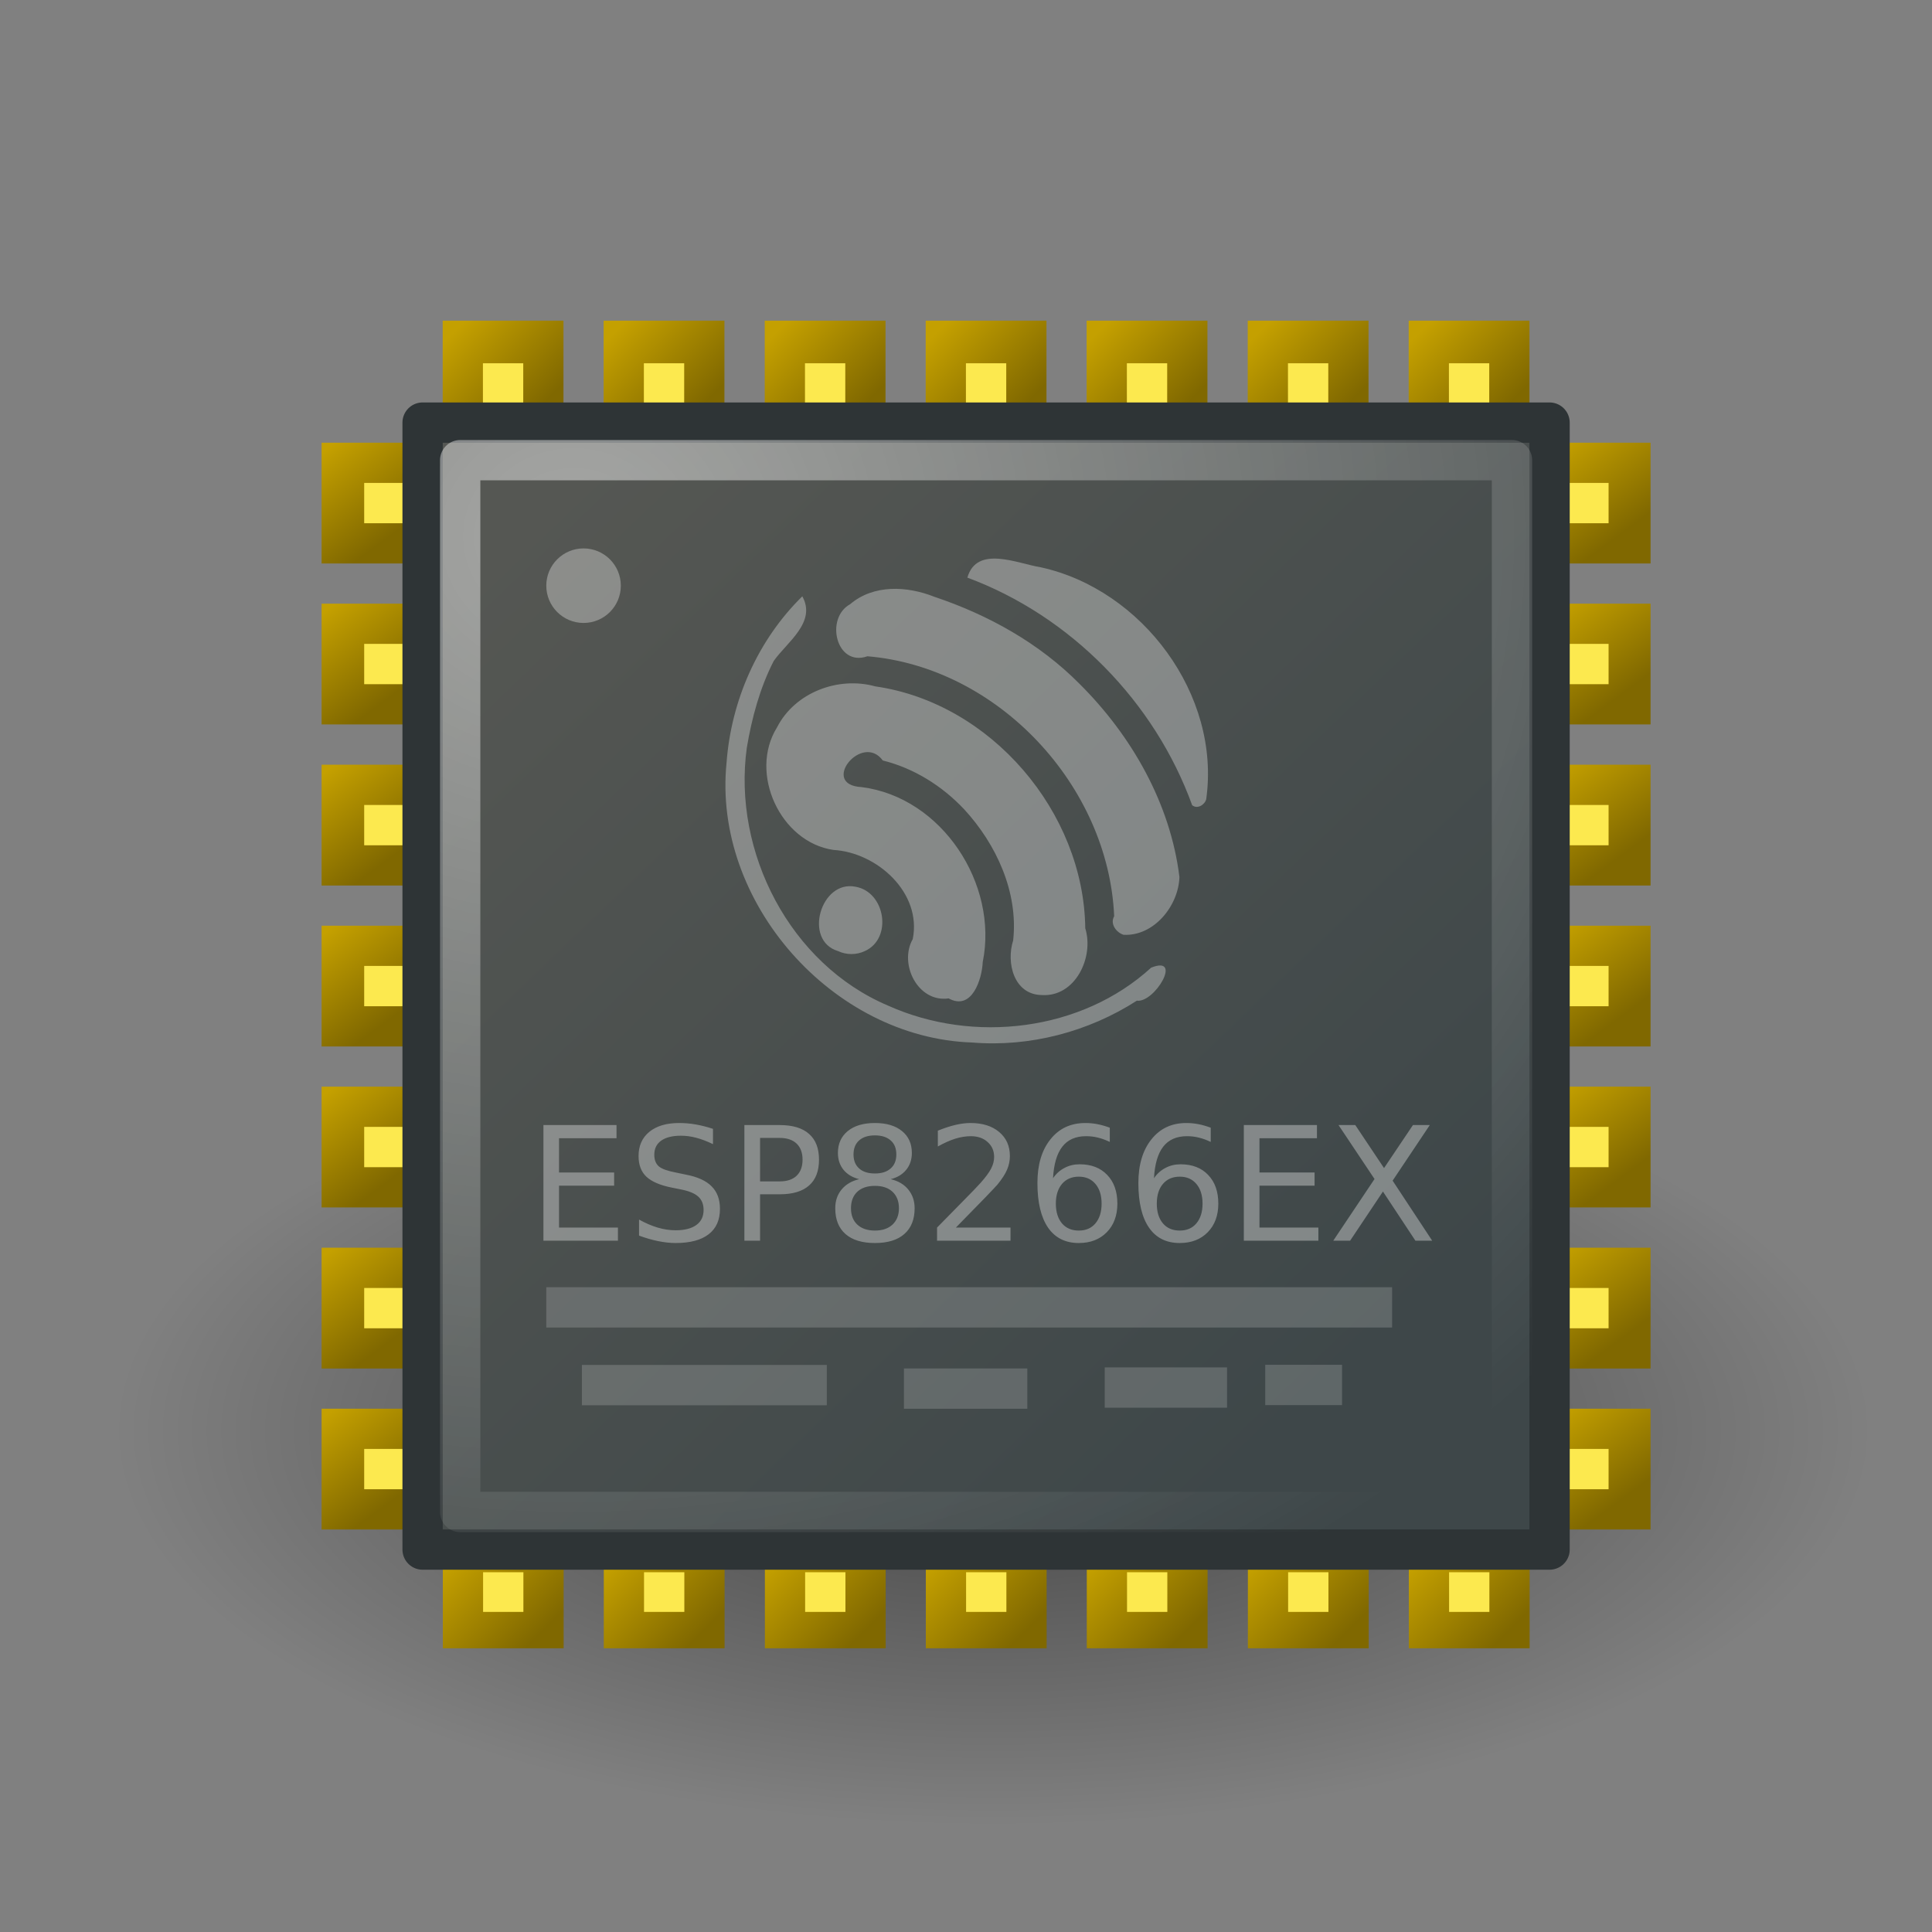 <?xml version="1.0" encoding="UTF-8" standalone="no"?>
<svg
   xmlns:dc="http://purl.org/dc/elements/1.1/"
   xmlns:cc="http://creativecommons.org/ns#"
   xmlns:rdf="http://www.w3.org/1999/02/22-rdf-syntax-ns#"
   xmlns:svg="http://www.w3.org/2000/svg"
   xmlns="http://www.w3.org/2000/svg"
   xmlns:xlink="http://www.w3.org/1999/xlink"
   width="48"
   height="48"
   viewBox="0 0 12.7 12.7"
   version="1.1"
   id="svg8">
  <rect x="0" y="0" width="12.7" height="12.7" fill="#808080" stroke="none"/>
  <defs
     id="defs2">
    <linearGradient
       id="linearGradient1001">
      <stop
         style="stop-color:#555753;stop-opacity:1;"
         offset="0"
         id="stop997" />
      <stop
         style="stop-color:#3e4749;stop-opacity:1"
         offset="1"
         id="stop999" />
    </linearGradient>
    <linearGradient
       id="linearGradient955">
      <stop
         style="stop-color:#c4a000;stop-opacity:1"
         offset="0"
         id="stop951" />
      <stop
         style="stop-color:#806800;stop-opacity:1"
         offset="1"
         id="stop953" />
    </linearGradient>
    <linearGradient
       id="linearGradient939">
      <stop
         style="stop-color:#ffffff;stop-opacity:1;"
         offset="0"
         id="stop935" />
      <stop
         style="stop-color:#ffffff;stop-opacity:0;"
         offset="1"
         id="stop937" />
    </linearGradient>
    <linearGradient
       id="linearGradient959">
      <stop
         style="stop-color:#000000;stop-opacity:0.472"
         offset="0"
         id="stop955" />
      <stop
         style="stop-color:#000000;stop-opacity:0;"
         offset="1"
         id="stop957" />
    </linearGradient>
    <radialGradient
       xlink:href="#linearGradient959"
       id="radialGradient961"
       cx="6.646"
       cy="7.253"
       fx="6.646"
       fy="7.253"
       r="5.77"
       gradientTransform="matrix(1,0,0,0.449,-0.118,6.149)"
       gradientUnits="userSpaceOnUse" />
    <radialGradient
       xlink:href="#linearGradient939"
       id="radialGradient941"
       cx="3.836"
       cy="3.572"
       fx="3.836"
       fy="3.572"
       r="3.837"
       gradientUnits="userSpaceOnUse"
       gradientTransform="matrix(-1.3159437e-7,2.06,-2.317,-1.5547999e-7,12.042,-4.383)" />
    <linearGradient
       xlink:href="#linearGradient955"
       id="linearGradient957"
       x1="2.161"
       y1="2.939"
       x2="2.583"
       y2="3.51"
       gradientUnits="userSpaceOnUse" />
    <linearGradient
       xlink:href="#linearGradient955"
       id="linearGradient970"
       gradientUnits="userSpaceOnUse"
       x1="2.161"
       y1="2.939"
       x2="2.583"
       y2="3.51" />
    <linearGradient
       xlink:href="#linearGradient955"
       id="linearGradient972"
       gradientUnits="userSpaceOnUse"
       x1="2.161"
       y1="2.939"
       x2="2.583"
       y2="3.51" />
    <linearGradient
       xlink:href="#linearGradient955"
       id="linearGradient980"
       gradientUnits="userSpaceOnUse"
       x1="2.161"
       y1="2.939"
       x2="2.583"
       y2="3.51" />
    <linearGradient
       xlink:href="#linearGradient955"
       id="linearGradient982"
       gradientUnits="userSpaceOnUse"
       x1="2.161"
       y1="2.939"
       x2="2.583"
       y2="3.51" />
    <linearGradient
       xlink:href="#linearGradient955"
       id="linearGradient1002"
       gradientUnits="userSpaceOnUse"
       x1="2.161"
       y1="2.939"
       x2="2.583"
       y2="3.51" />
    <linearGradient
       xlink:href="#linearGradient955"
       id="linearGradient1004"
       gradientUnits="userSpaceOnUse"
       x1="2.161"
       y1="2.939"
       x2="2.583"
       y2="3.51" />
    <linearGradient
       xlink:href="#linearGradient955"
       id="linearGradient1006"
       gradientUnits="userSpaceOnUse"
       x1="2.161"
       y1="2.939"
       x2="2.583"
       y2="3.51" />
    <linearGradient
       xlink:href="#linearGradient955"
       id="linearGradient1008"
       gradientUnits="userSpaceOnUse"
       x1="2.161"
       y1="2.939"
       x2="2.583"
       y2="3.51" />
    <linearGradient
       xlink:href="#linearGradient955"
       id="linearGradient1010"
       gradientUnits="userSpaceOnUse"
       x1="2.161"
       y1="2.939"
       x2="2.583"
       y2="3.51" />
    <linearGradient
       xlink:href="#linearGradient955"
       id="linearGradient1012"
       gradientUnits="userSpaceOnUse"
       x1="2.161"
       y1="2.939"
       x2="2.583"
       y2="3.51" />
    <linearGradient
       xlink:href="#linearGradient955"
       id="linearGradient1040"
       gradientUnits="userSpaceOnUse"
       x1="2.161"
       y1="2.939"
       x2="2.583"
       y2="3.51" />
    <linearGradient
       xlink:href="#linearGradient955"
       id="linearGradient1042"
       gradientUnits="userSpaceOnUse"
       x1="2.161"
       y1="2.939"
       x2="2.583"
       y2="3.51" />
    <linearGradient
       xlink:href="#linearGradient955"
       id="linearGradient1111"
       gradientUnits="userSpaceOnUse"
       x1="2.13"
       y1="3.572"
       x2="2.659"
       y2="3.043" />
    <linearGradient
       xlink:href="#linearGradient955"
       id="linearGradient1113"
       gradientUnits="userSpaceOnUse"
       x1="2.161"
       y1="2.939"
       x2="2.583"
       y2="3.51" />
    <linearGradient
       xlink:href="#linearGradient955"
       id="linearGradient1115"
       gradientUnits="userSpaceOnUse"
       x1="2.13"
       y1="3.572"
       x2="2.659"
       y2="3.043" />
    <linearGradient
       xlink:href="#linearGradient955"
       id="linearGradient1117"
       gradientUnits="userSpaceOnUse"
       x1="2.161"
       y1="2.939"
       x2="2.583"
       y2="3.51" />
    <linearGradient
       xlink:href="#linearGradient955"
       id="linearGradient1119"
       gradientUnits="userSpaceOnUse"
       x1="2.13"
       y1="3.572"
       x2="2.659"
       y2="3.043" />
    <linearGradient
       xlink:href="#linearGradient955"
       id="linearGradient1121"
       gradientUnits="userSpaceOnUse"
       x1="2.161"
       y1="2.939"
       x2="2.583"
       y2="3.51" />
    <linearGradient
       xlink:href="#linearGradient955"
       id="linearGradient1123"
       gradientUnits="userSpaceOnUse"
       x1="2.13"
       y1="3.572"
       x2="2.659"
       y2="3.043" />
    <linearGradient
       xlink:href="#linearGradient955"
       id="linearGradient1125"
       gradientUnits="userSpaceOnUse"
       x1="2.161"
       y1="2.939"
       x2="2.583"
       y2="3.51" />
    <linearGradient
       xlink:href="#linearGradient955"
       id="linearGradient1127"
       gradientUnits="userSpaceOnUse"
       x1="2.13"
       y1="3.572"
       x2="2.659"
       y2="3.043" />
    <linearGradient
       xlink:href="#linearGradient955"
       id="linearGradient1129"
       gradientUnits="userSpaceOnUse"
       x1="2.161"
       y1="2.939"
       x2="2.583"
       y2="3.51" />
    <linearGradient
       xlink:href="#linearGradient955"
       id="linearGradient1131"
       gradientUnits="userSpaceOnUse"
       x1="2.13"
       y1="3.572"
       x2="2.659"
       y2="3.043" />
    <linearGradient
       xlink:href="#linearGradient955"
       id="linearGradient1133"
       gradientUnits="userSpaceOnUse"
       x1="2.161"
       y1="2.939"
       x2="2.583"
       y2="3.51" />
    <linearGradient
       xlink:href="#linearGradient955"
       id="linearGradient1135"
       gradientUnits="userSpaceOnUse"
       x1="2.13"
       y1="3.572"
       x2="2.659"
       y2="3.043" />
    <linearGradient
       xlink:href="#linearGradient955"
       id="linearGradient1137"
       gradientUnits="userSpaceOnUse"
       x1="2.161"
       y1="2.939"
       x2="2.583"
       y2="3.51" />
    <linearGradient
       xlink:href="#linearGradient955"
       id="linearGradient1183"
       gradientUnits="userSpaceOnUse"
       x1="2.161"
       y1="2.939"
       x2="2.583"
       y2="3.51" />
    <linearGradient
       xlink:href="#linearGradient955"
       id="linearGradient1185"
       gradientUnits="userSpaceOnUse"
       x1="2.161"
       y1="2.939"
       x2="2.583"
       y2="3.51" />
    <linearGradient
       xlink:href="#linearGradient955"
       id="linearGradient1187"
       gradientUnits="userSpaceOnUse"
       x1="2.161"
       y1="2.939"
       x2="2.583"
       y2="3.51" />
    <linearGradient
       xlink:href="#linearGradient955"
       id="linearGradient1189"
       gradientUnits="userSpaceOnUse"
       x1="2.161"
       y1="2.939"
       x2="2.583"
       y2="3.51" />
    <linearGradient
       xlink:href="#linearGradient955"
       id="linearGradient1191"
       gradientUnits="userSpaceOnUse"
       x1="2.161"
       y1="2.939"
       x2="2.583"
       y2="3.51" />
    <linearGradient
       xlink:href="#linearGradient955"
       id="linearGradient1193"
       gradientUnits="userSpaceOnUse"
       x1="2.161"
       y1="2.939"
       x2="2.583"
       y2="3.51" />
    <linearGradient
       xlink:href="#linearGradient955"
       id="linearGradient1195"
       gradientUnits="userSpaceOnUse"
       x1="2.161"
       y1="2.939"
       x2="2.583"
       y2="3.51" />
    <linearGradient
       xlink:href="#linearGradient955"
       id="linearGradient1197"
       gradientUnits="userSpaceOnUse"
       x1="2.161"
       y1="2.939"
       x2="2.583"
       y2="3.51" />
    <linearGradient
       xlink:href="#linearGradient955"
       id="linearGradient1199"
       gradientUnits="userSpaceOnUse"
       x1="2.161"
       y1="2.939"
       x2="2.583"
       y2="3.51" />
    <linearGradient
       xlink:href="#linearGradient955"
       id="linearGradient1201"
       gradientUnits="userSpaceOnUse"
       x1="2.161"
       y1="2.939"
       x2="2.583"
       y2="3.51" />
    <linearGradient
       xlink:href="#linearGradient955"
       id="linearGradient1203"
       gradientUnits="userSpaceOnUse"
       x1="2.161"
       y1="2.939"
       x2="2.583"
       y2="3.51" />
    <linearGradient
       xlink:href="#linearGradient955"
       id="linearGradient1205"
       gradientUnits="userSpaceOnUse"
       x1="2.161"
       y1="2.939"
       x2="2.583"
       y2="3.51" />
    <linearGradient
       xlink:href="#linearGradient955"
       id="linearGradient1207"
       gradientUnits="userSpaceOnUse"
       x1="2.161"
       y1="2.939"
       x2="2.583"
       y2="3.51" />
    <linearGradient
       xlink:href="#linearGradient955"
       id="linearGradient1209"
       gradientUnits="userSpaceOnUse"
       x1="2.161"
       y1="2.939"
       x2="2.583"
       y2="3.51" />
    <linearGradient
       xlink:href="#linearGradient955"
       id="linearGradient1255"
       gradientUnits="userSpaceOnUse"
       x1="2.13"
       y1="3.572"
       x2="2.659"
       y2="3.043" />
    <linearGradient
       xlink:href="#linearGradient955"
       id="linearGradient1257"
       gradientUnits="userSpaceOnUse"
       x1="2.161"
       y1="2.939"
       x2="2.583"
       y2="3.51" />
    <linearGradient
       xlink:href="#linearGradient955"
       id="linearGradient1259"
       gradientUnits="userSpaceOnUse"
       x1="2.13"
       y1="3.572"
       x2="2.659"
       y2="3.043" />
    <linearGradient
       xlink:href="#linearGradient955"
       id="linearGradient1261"
       gradientUnits="userSpaceOnUse"
       x1="2.161"
       y1="2.939"
       x2="2.583"
       y2="3.51" />
    <linearGradient
       xlink:href="#linearGradient955"
       id="linearGradient1263"
       gradientUnits="userSpaceOnUse"
       x1="2.13"
       y1="3.572"
       x2="2.659"
       y2="3.043" />
    <linearGradient
       xlink:href="#linearGradient955"
       id="linearGradient1265"
       gradientUnits="userSpaceOnUse"
       x1="2.161"
       y1="2.939"
       x2="2.583"
       y2="3.51" />
    <linearGradient
       xlink:href="#linearGradient955"
       id="linearGradient1267"
       gradientUnits="userSpaceOnUse"
       x1="2.13"
       y1="3.572"
       x2="2.659"
       y2="3.043" />
    <linearGradient
       xlink:href="#linearGradient955"
       id="linearGradient1269"
       gradientUnits="userSpaceOnUse"
       x1="2.161"
       y1="2.939"
       x2="2.583"
       y2="3.51" />
    <linearGradient
       xlink:href="#linearGradient955"
       id="linearGradient1271"
       gradientUnits="userSpaceOnUse"
       x1="2.13"
       y1="3.572"
       x2="2.659"
       y2="3.043" />
    <linearGradient
       xlink:href="#linearGradient955"
       id="linearGradient1273"
       gradientUnits="userSpaceOnUse"
       x1="2.161"
       y1="2.939"
       x2="2.583"
       y2="3.51" />
    <linearGradient
       xlink:href="#linearGradient955"
       id="linearGradient1275"
       gradientUnits="userSpaceOnUse"
       x1="2.13"
       y1="3.572"
       x2="2.659"
       y2="3.043" />
    <linearGradient
       xlink:href="#linearGradient955"
       id="linearGradient1277"
       gradientUnits="userSpaceOnUse"
       x1="2.161"
       y1="2.939"
       x2="2.583"
       y2="3.51" />
    <linearGradient
       xlink:href="#linearGradient955"
       id="linearGradient1279"
       gradientUnits="userSpaceOnUse"
       x1="2.13"
       y1="3.572"
       x2="2.659"
       y2="3.043" />
    <linearGradient
       xlink:href="#linearGradient955"
       id="linearGradient1281"
       gradientUnits="userSpaceOnUse"
       x1="2.161"
       y1="2.939"
       x2="2.583"
       y2="3.51" />
    <linearGradient
       xlink:href="#linearGradient1001"
       id="linearGradient1003"
       x1="3.446"
       y1="3.415"
       x2="8.864"
       y2="9.069"
       gradientUnits="userSpaceOnUse" />
  </defs>
  <g
     id="layer1">
    <ellipse
       style="fill:url(#radialGradient961);fill-opacity:1;stroke:none;stroke-width:0.265;stroke-linecap:round;stroke-linejoin:round;stroke-miterlimit:4;stroke-dasharray:none;stroke-dashoffset:10;stroke-opacity:0.807;paint-order:stroke fill markers"
       id="path953"
       cx="6.527"
       cy="9.405"
       rx="5.77"
       ry="2.59" />
    <g
       id="g1371">
      <g
         id="g1065">
        <g
           id="g949"
           style="stroke:url(#linearGradient957)">
          <path
             style="fill:none;stroke:url(#linearGradient957);stroke-width:0.794;stroke-linecap:butt;stroke-linejoin:round;stroke-miterlimit:4;stroke-dasharray:none;stroke-opacity:1"
             d="M 2.114,3.307 H 2.778"
             id="path945" />
          <path
             style="fill:#fce94f;stroke:#fce94f;stroke-width:0.265px;stroke-linecap:butt;stroke-linejoin:miter;stroke-opacity:1"
             d="m 2.394,3.307 h 0.261"
             id="path943" />
        </g>
        <g
           id="g968"
           style="stroke:url(#linearGradient972)"
           transform="translate(0,1.058)">
          <path
             style="fill:none;stroke:url(#linearGradient970);stroke-width:0.794;stroke-linecap:butt;stroke-linejoin:round;stroke-miterlimit:4;stroke-dasharray:none;stroke-opacity:1"
             d="M 2.114,3.307 H 2.778"
             id="path964" />
          <path
             style="fill:#fce94f;stroke:#fce94f;stroke-width:0.265px;stroke-linecap:butt;stroke-linejoin:miter;stroke-opacity:1"
             d="m 2.394,3.307 h 0.261"
             id="path966" />
        </g>
        <g
           id="g978"
           style="stroke:url(#linearGradient982)"
           transform="translate(0,2.117)">
          <path
             style="fill:none;stroke:url(#linearGradient980);stroke-width:0.794;stroke-linecap:butt;stroke-linejoin:round;stroke-miterlimit:4;stroke-dasharray:none;stroke-opacity:1"
             d="M 2.114,3.307 H 2.778"
             id="path974" />
          <path
             style="fill:#fce94f;stroke:#fce94f;stroke-width:0.265px;stroke-linecap:butt;stroke-linejoin:miter;stroke-opacity:1"
             d="m 2.394,3.307 h 0.261"
             id="path976" />
        </g>
        <g
           id="g988"
           style="stroke:url(#linearGradient1012)"
           transform="translate(0,3.175)">
          <path
             style="fill:none;stroke:url(#linearGradient1010);stroke-width:0.794;stroke-linecap:butt;stroke-linejoin:round;stroke-miterlimit:4;stroke-dasharray:none;stroke-opacity:1"
             d="M 2.114,3.307 H 2.778"
             id="path984" />
          <path
             style="fill:#fce94f;stroke:#fce94f;stroke-width:0.265px;stroke-linecap:butt;stroke-linejoin:miter;stroke-opacity:1"
             d="m 2.394,3.307 h 0.261"
             id="path986" />
        </g>
        <g
           id="g994"
           style="stroke:url(#linearGradient1008)"
           transform="translate(0,4.233)">
          <path
             style="fill:none;stroke:url(#linearGradient1006);stroke-width:0.794;stroke-linecap:butt;stroke-linejoin:round;stroke-miterlimit:4;stroke-dasharray:none;stroke-opacity:1"
             d="M 2.114,3.307 H 2.778"
             id="path990" />
          <path
             style="fill:#fce94f;stroke:#fce94f;stroke-width:0.265px;stroke-linecap:butt;stroke-linejoin:miter;stroke-opacity:1"
             d="m 2.394,3.307 h 0.261"
             id="path992" />
        </g>
        <g
           id="g1000"
           style="stroke:url(#linearGradient1004)"
           transform="translate(0,5.292)">
          <path
             style="fill:none;stroke:url(#linearGradient1002);stroke-width:0.794;stroke-linecap:butt;stroke-linejoin:round;stroke-miterlimit:4;stroke-dasharray:none;stroke-opacity:1"
             d="M 2.114,3.307 H 2.778"
             id="path996" />
          <path
             style="fill:#fce94f;stroke:#fce94f;stroke-width:0.265px;stroke-linecap:butt;stroke-linejoin:miter;stroke-opacity:1"
             d="m 2.394,3.307 h 0.261"
             id="path998" />
        </g>
        <g
           id="g1018"
           style="stroke:url(#linearGradient1042)"
           transform="translate(0,6.35)">
          <path
             style="fill:none;stroke:url(#linearGradient1040);stroke-width:0.794;stroke-linecap:butt;stroke-linejoin:round;stroke-miterlimit:4;stroke-dasharray:none;stroke-opacity:1"
             d="M 2.114,3.307 H 2.778"
             id="path1014" />
          <path
             style="fill:#fce94f;stroke:#fce94f;stroke-width:0.265px;stroke-linecap:butt;stroke-linejoin:miter;stroke-opacity:1"
             d="m 2.394,3.307 h 0.261"
             id="path1016" />
        </g>
      </g>
      <g
         id="g1109"
         transform="rotate(90,6.485,6.479)">
        <g
           id="g1071"
           style="stroke:url(#linearGradient1113)">
          <path
             style="fill:none;stroke:url(#linearGradient1111);stroke-width:0.794;stroke-linecap:butt;stroke-linejoin:round;stroke-miterlimit:4;stroke-dasharray:none;stroke-opacity:1"
             d="M 2.114,3.307 H 2.778"
             id="path1067" />
          <path
             style="fill:#fce94f;stroke:#fce94f;stroke-width:0.265px;stroke-linecap:butt;stroke-linejoin:miter;stroke-opacity:1"
             d="m 2.394,3.307 h 0.261"
             id="path1069" />
        </g>
        <g
           id="g1077"
           style="stroke:url(#linearGradient1117)"
           transform="translate(0,1.058)">
          <path
             style="fill:none;stroke:url(#linearGradient1115);stroke-width:0.794;stroke-linecap:butt;stroke-linejoin:round;stroke-miterlimit:4;stroke-dasharray:none;stroke-opacity:1"
             d="M 2.114,3.307 H 2.778"
             id="path1073" />
          <path
             style="fill:#fce94f;stroke:#fce94f;stroke-width:0.265px;stroke-linecap:butt;stroke-linejoin:miter;stroke-opacity:1"
             d="m 2.394,3.307 h 0.261"
             id="path1075" />
        </g>
        <g
           id="g1083"
           style="stroke:url(#linearGradient1121)"
           transform="translate(0,2.117)">
          <path
             style="fill:none;stroke:url(#linearGradient1119);stroke-width:0.794;stroke-linecap:butt;stroke-linejoin:round;stroke-miterlimit:4;stroke-dasharray:none;stroke-opacity:1"
             d="M 2.114,3.307 H 2.778"
             id="path1079" />
          <path
             style="fill:#fce94f;stroke:#fce94f;stroke-width:0.265px;stroke-linecap:butt;stroke-linejoin:miter;stroke-opacity:1"
             d="m 2.394,3.307 h 0.261"
             id="path1081" />
        </g>
        <g
           id="g1089"
           style="stroke:url(#linearGradient1125)"
           transform="translate(0,3.175)">
          <path
             style="fill:none;stroke:url(#linearGradient1123);stroke-width:0.794;stroke-linecap:butt;stroke-linejoin:round;stroke-miterlimit:4;stroke-dasharray:none;stroke-opacity:1"
             d="M 2.114,3.307 H 2.778"
             id="path1085" />
          <path
             style="fill:#fce94f;stroke:#fce94f;stroke-width:0.265px;stroke-linecap:butt;stroke-linejoin:miter;stroke-opacity:1"
             d="m 2.394,3.307 h 0.261"
             id="path1087" />
        </g>
        <g
           id="g1095"
           style="stroke:url(#linearGradient1129)"
           transform="translate(0,4.233)">
          <path
             style="fill:none;stroke:url(#linearGradient1127);stroke-width:0.794;stroke-linecap:butt;stroke-linejoin:round;stroke-miterlimit:4;stroke-dasharray:none;stroke-opacity:1"
             d="M 2.114,3.307 H 2.778"
             id="path1091" />
          <path
             style="fill:#fce94f;stroke:#fce94f;stroke-width:0.265px;stroke-linecap:butt;stroke-linejoin:miter;stroke-opacity:1"
             d="m 2.394,3.307 h 0.261"
             id="path1093" />
        </g>
        <g
           id="g1101"
           style="stroke:url(#linearGradient1133)"
           transform="translate(0,5.292)">
          <path
             style="fill:none;stroke:url(#linearGradient1131);stroke-width:0.794;stroke-linecap:butt;stroke-linejoin:round;stroke-miterlimit:4;stroke-dasharray:none;stroke-opacity:1"
             d="M 2.114,3.307 H 2.778"
             id="path1097" />
          <path
             style="fill:#fce94f;stroke:#fce94f;stroke-width:0.265px;stroke-linecap:butt;stroke-linejoin:miter;stroke-opacity:1"
             d="m 2.394,3.307 h 0.261"
             id="path1099" />
        </g>
        <g
           id="g1107"
           style="stroke:url(#linearGradient1137)"
           transform="translate(0,6.35)">
          <path
             style="fill:none;stroke:url(#linearGradient1135);stroke-width:0.794;stroke-linecap:butt;stroke-linejoin:round;stroke-miterlimit:4;stroke-dasharray:none;stroke-opacity:1"
             d="M 2.114,3.307 H 2.778"
             id="path1103" />
          <path
             style="fill:#fce94f;stroke:#fce94f;stroke-width:0.265px;stroke-linecap:butt;stroke-linejoin:miter;stroke-opacity:1"
             d="m 2.394,3.307 h 0.261"
             id="path1105" />
        </g>
      </g>
      <g
         id="g1181"
         transform="translate(8.072)">
        <g
           id="g1143"
           style="stroke:url(#linearGradient1185)">
          <path
             style="fill:none;stroke:url(#linearGradient1183);stroke-width:0.794;stroke-linecap:butt;stroke-linejoin:round;stroke-miterlimit:4;stroke-dasharray:none;stroke-opacity:1"
             d="M 2.114,3.307 H 2.778"
             id="path1139" />
          <path
             style="fill:#fce94f;stroke:#fce94f;stroke-width:0.265px;stroke-linecap:butt;stroke-linejoin:miter;stroke-opacity:1"
             d="m 2.241,3.307 h 0.261"
             id="path1141" />
        </g>
        <g
           id="g1149"
           style="stroke:url(#linearGradient1189)"
           transform="translate(0,1.058)">
          <path
             style="fill:none;stroke:url(#linearGradient1187);stroke-width:0.794;stroke-linecap:butt;stroke-linejoin:round;stroke-miterlimit:4;stroke-dasharray:none;stroke-opacity:1"
             d="M 2.114,3.307 H 2.778"
             id="path1145" />
          <path
             style="fill:#fce94f;stroke:#fce94f;stroke-width:0.265px;stroke-linecap:butt;stroke-linejoin:miter;stroke-opacity:1"
             d="m 2.241,3.307 h 0.261"
             id="path1147" />
        </g>
        <g
           id="g1155"
           style="stroke:url(#linearGradient1193)"
           transform="translate(0,2.117)">
          <path
             style="fill:none;stroke:url(#linearGradient1191);stroke-width:0.794;stroke-linecap:butt;stroke-linejoin:round;stroke-miterlimit:4;stroke-dasharray:none;stroke-opacity:1"
             d="M 2.114,3.307 H 2.778"
             id="path1151" />
          <path
             style="fill:#fce94f;stroke:#fce94f;stroke-width:0.265px;stroke-linecap:butt;stroke-linejoin:miter;stroke-opacity:1"
             d="m 2.241,3.307 h 0.261"
             id="path1153" />
        </g>
        <g
           id="g1161"
           style="stroke:url(#linearGradient1197)"
           transform="translate(0,3.175)">
          <path
             style="fill:none;stroke:url(#linearGradient1195);stroke-width:0.794;stroke-linecap:butt;stroke-linejoin:round;stroke-miterlimit:4;stroke-dasharray:none;stroke-opacity:1"
             d="M 2.114,3.307 H 2.778"
             id="path1157" />
          <path
             style="fill:#fce94f;stroke:#fce94f;stroke-width:0.265px;stroke-linecap:butt;stroke-linejoin:miter;stroke-opacity:1"
             d="m 2.241,3.307 h 0.261"
             id="path1159" />
        </g>
        <g
           id="g1167"
           style="stroke:url(#linearGradient1201)"
           transform="translate(0,4.233)">
          <path
             style="fill:none;stroke:url(#linearGradient1199);stroke-width:0.794;stroke-linecap:butt;stroke-linejoin:round;stroke-miterlimit:4;stroke-dasharray:none;stroke-opacity:1"
             d="M 2.114,3.307 H 2.778"
             id="path1163" />
          <path
             style="fill:#fce94f;stroke:#fce94f;stroke-width:0.265px;stroke-linecap:butt;stroke-linejoin:miter;stroke-opacity:1"
             d="m 2.241,3.307 h 0.261"
             id="path1165" />
        </g>
        <g
           id="g1173"
           style="stroke:url(#linearGradient1205)"
           transform="translate(0,5.292)">
          <path
             style="fill:none;stroke:url(#linearGradient1203);stroke-width:0.794;stroke-linecap:butt;stroke-linejoin:round;stroke-miterlimit:4;stroke-dasharray:none;stroke-opacity:1"
             d="M 2.114,3.307 H 2.778"
             id="path1169" />
          <path
             style="fill:#fce94f;stroke:#fce94f;stroke-width:0.265px;stroke-linecap:butt;stroke-linejoin:miter;stroke-opacity:1"
             d="m 2.241,3.307 h 0.261"
             id="path1171" />
        </g>
        <g
           id="g1179"
           style="stroke:url(#linearGradient1209)"
           transform="translate(0,6.35)">
          <path
             style="fill:none;stroke:url(#linearGradient1207);stroke-width:0.794;stroke-linecap:butt;stroke-linejoin:round;stroke-miterlimit:4;stroke-dasharray:none;stroke-opacity:1"
             d="M 2.114,3.307 H 2.778"
             id="path1175" />
          <path
             style="fill:#fce94f;stroke:#fce94f;stroke-width:0.265px;stroke-linecap:butt;stroke-linejoin:miter;stroke-opacity:1"
             d="m 2.241,3.307 h 0.261"
             id="path1177" />
        </g>
      </g>
      <g
         id="g1253"
         transform="rotate(90,2.454,10.511)">
        <g
           id="g1215"
           style="stroke:url(#linearGradient1257)">
          <path
             style="fill:none;stroke:url(#linearGradient1255);stroke-width:0.794;stroke-linecap:butt;stroke-linejoin:round;stroke-miterlimit:4;stroke-dasharray:none;stroke-opacity:1"
             d="M 2.114,3.307 H 2.778"
             id="path1211" />
          <path
             style="fill:#fce94f;stroke:#fce94f;stroke-width:0.265px;stroke-linecap:butt;stroke-linejoin:miter;stroke-opacity:1"
             d="m 2.278,3.307 h 0.261"
             id="path1213" />
        </g>
        <g
           id="g1221"
           style="stroke:url(#linearGradient1261)"
           transform="translate(0,1.058)">
          <path
             style="fill:none;stroke:url(#linearGradient1259);stroke-width:0.794;stroke-linecap:butt;stroke-linejoin:round;stroke-miterlimit:4;stroke-dasharray:none;stroke-opacity:1"
             d="M 2.114,3.307 H 2.778"
             id="path1217" />
          <path
             style="fill:#fce94f;stroke:#fce94f;stroke-width:0.265px;stroke-linecap:butt;stroke-linejoin:miter;stroke-opacity:1"
             d="m 2.278,3.307 h 0.261"
             id="path1219" />
        </g>
        <g
           id="g1227"
           style="stroke:url(#linearGradient1265)"
           transform="translate(0,2.117)">
          <path
             style="fill:none;stroke:url(#linearGradient1263);stroke-width:0.794;stroke-linecap:butt;stroke-linejoin:round;stroke-miterlimit:4;stroke-dasharray:none;stroke-opacity:1"
             d="M 2.114,3.307 H 2.778"
             id="path1223" />
          <path
             style="fill:#fce94f;stroke:#fce94f;stroke-width:0.265px;stroke-linecap:butt;stroke-linejoin:miter;stroke-opacity:1"
             d="m 2.278,3.307 h 0.261"
             id="path1225" />
        </g>
        <g
           id="g1233"
           style="stroke:url(#linearGradient1269)"
           transform="translate(0,3.175)">
          <path
             style="fill:none;stroke:url(#linearGradient1267);stroke-width:0.794;stroke-linecap:butt;stroke-linejoin:round;stroke-miterlimit:4;stroke-dasharray:none;stroke-opacity:1"
             d="M 2.114,3.307 H 2.778"
             id="path1229" />
          <path
             style="fill:#fce94f;stroke:#fce94f;stroke-width:0.265px;stroke-linecap:butt;stroke-linejoin:miter;stroke-opacity:1"
             d="m 2.278,3.307 h 0.261"
             id="path1231" />
        </g>
        <g
           id="g1239"
           style="stroke:url(#linearGradient1273)"
           transform="translate(0,4.233)">
          <path
             style="fill:none;stroke:url(#linearGradient1271);stroke-width:0.794;stroke-linecap:butt;stroke-linejoin:round;stroke-miterlimit:4;stroke-dasharray:none;stroke-opacity:1"
             d="M 2.114,3.307 H 2.778"
             id="path1235" />
          <path
             style="fill:#fce94f;stroke:#fce94f;stroke-width:0.265px;stroke-linecap:butt;stroke-linejoin:miter;stroke-opacity:1"
             d="m 2.278,3.307 h 0.261"
             id="path1237" />
        </g>
        <g
           id="g1245"
           style="stroke:url(#linearGradient1277)"
           transform="translate(0,5.292)">
          <path
             style="fill:none;stroke:url(#linearGradient1275);stroke-width:0.794;stroke-linecap:butt;stroke-linejoin:round;stroke-miterlimit:4;stroke-dasharray:none;stroke-opacity:1"
             d="M 2.114,3.307 H 2.778"
             id="path1241" />
          <path
             style="fill:#fce94f;stroke:#fce94f;stroke-width:0.265px;stroke-linecap:butt;stroke-linejoin:miter;stroke-opacity:1"
             d="m 2.278,3.307 h 0.261"
             id="path1243" />
        </g>
        <g
           id="g1251"
           style="stroke:url(#linearGradient1281)"
           transform="translate(0,6.35)">
          <path
             style="fill:none;stroke:url(#linearGradient1279);stroke-width:0.794;stroke-linecap:butt;stroke-linejoin:round;stroke-miterlimit:4;stroke-dasharray:none;stroke-opacity:1"
             d="M 2.114,3.307 H 2.778"
             id="path1247" />
          <path
             style="fill:#fce94f;stroke:#fce94f;stroke-width:0.265px;stroke-linecap:butt;stroke-linejoin:miter;stroke-opacity:1"
             d="m 2.278,3.307 h 0.261"
             id="path1249" />
        </g>
      </g>
    </g>
    <rect
       style="fill:url(#linearGradient1003);fill-opacity:1;stroke:#2e3436;stroke-width:0.265;stroke-linecap:round;stroke-linejoin:round;stroke-miterlimit:4;stroke-dasharray:none;stroke-dashoffset:10;stroke-opacity:1;paint-order:normal"
       id="rect931"
       width="7.408"
       height="7.408"
       x="2.778"
       y="2.778"
       rx="2.7246263e-06"
       ry="2.7246263e-06" />
    <rect
       style="fill:none;fill-opacity:1;stroke:url(#radialGradient941);stroke-width:0.265;stroke-linecap:round;stroke-linejoin:round;stroke-miterlimit:4;stroke-dasharray:none;stroke-dashoffset:10;stroke-opacity:0.472;paint-order:normal"
       id="rect933"
       width="6.914"
       height="6.914"
       x="3.025"
       y="3.025"
       rx="2.7246263e-06"
       ry="2.7246263e-06" />
    <path
       id="path1387"
       style="fill:#ffffff;stroke-width:1;opacity:0.325"
       d="M 6.391,6.853 C 5.473,6.823 4.683,5.93 4.776,5.014 4.806,4.606 4.981,4.207 5.274,3.92 5.369,4.091 5.172,4.222 5.086,4.345 4.995,4.522 4.942,4.72 4.909,4.916 4.815,5.601 5.193,6.338 5.839,6.611 6.398,6.862 7.109,6.78 7.567,6.361 7.778,6.276 7.59,6.594 7.473,6.578 7.154,6.783 6.769,6.884 6.391,6.853 Z M 6.236,6.563 C 6.034,6.592 5.907,6.337 6,6.173 6.061,5.869 5.766,5.604 5.479,5.587 5.13,5.537 4.92,5.082 5.108,4.781 5.225,4.552 5.51,4.444 5.754,4.512 6.514,4.621 7.125,5.338 7.134,6.102 7.193,6.292 7.069,6.555 6.848,6.541 6.664,6.538 6.613,6.328 6.66,6.182 6.695,5.865 6.549,5.549 6.338,5.32 6.193,5.166 6.008,5.05 5.803,4.999 5.666,4.812 5.386,5.16 5.664,5.174 6.192,5.241 6.564,5.812 6.46,6.324 6.455,6.437 6.389,6.647 6.236,6.563 Z M 5.509,6.252 C 5.278,6.183 5.395,5.782 5.624,5.829 5.82,5.863 5.869,6.169 5.685,6.252 5.63,6.278 5.564,6.278 5.509,6.252 Z M 7.324,6.023 C 7.287,5.166 6.562,4.386 5.702,4.314 5.496,4.386 5.422,4.063 5.588,3.972 5.743,3.84 5.963,3.852 6.142,3.923 6.497,4.042 6.832,4.228 7.097,4.496 7.439,4.836 7.694,5.283 7.753,5.765 7.747,5.955 7.585,6.155 7.386,6.145 7.338,6.13 7.295,6.073 7.324,6.023 Z M 7.837,5.294 C 7.591,4.614 7.038,4.049 6.359,3.797 6.421,3.581 6.689,3.705 6.841,3.729 c 0.668,0.146 1.185,0.839 1.088,1.525 -0.01,0.037 -0.058,0.066 -0.091,0.04 z" />
    <circle
       style="opacity:0.325;fill:#ffffff;fill-opacity:1;stroke:none;stroke-width:0.794;stroke-linecap:round;stroke-linejoin:round;stroke-miterlimit:4;stroke-dasharray:none;stroke-dashoffset:10;stroke-opacity:0.472;paint-order:normal"
       id="path1396"
       cx="3.836"
       cy="3.85"
       r="0.245" />
    <path
       id="text1400"
       style="font-style:normal;font-weight:normal;font-size:1.041px;line-height:1.25;font-family:sans-serif;opacity:0.344;fill:#ffffff;fill-opacity:1;stroke:none;stroke-width:1"
       d="M 16.846 27.857 C 16.532 27.857 16.287 27.93 16.107 28.076 C 15.929 28.222 15.84 28.422 15.84 28.676 C 15.84 28.895 15.904 29.065 16.033 29.188 C 16.163 29.31 16.373 29.401 16.662 29.459 L 16.898 29.506 C 17.096 29.546 17.236 29.604 17.322 29.684 C 17.409 29.763 17.453 29.873 17.453 30.014 C 17.453 30.175 17.394 30.3 17.273 30.387 C 17.153 30.474 16.981 30.518 16.76 30.518 C 16.614 30.518 16.466 30.496 16.314 30.451 C 16.163 30.406 16.009 30.34 15.852 30.252 L 15.852 30.65 C 16.016 30.711 16.174 30.756 16.326 30.787 C 16.48 30.818 16.624 30.834 16.76 30.834 C 17.12 30.834 17.392 30.761 17.578 30.617 C 17.765 30.474 17.859 30.264 17.859 29.986 C 17.859 29.753 17.791 29.566 17.652 29.428 C 17.515 29.288 17.301 29.192 17.012 29.137 L 16.777 29.088 C 16.565 29.048 16.421 28.998 16.344 28.934 C 16.268 28.868 16.23 28.771 16.23 28.645 C 16.23 28.493 16.286 28.377 16.4 28.295 C 16.516 28.213 16.679 28.172 16.891 28.172 C 17.012 28.172 17.139 28.188 17.27 28.223 C 17.4 28.257 17.538 28.31 17.686 28.381 L 17.686 28.002 C 17.539 27.953 17.397 27.917 17.258 27.893 C 17.118 27.868 16.98 27.857 16.846 27.857 z M 21.703 27.857 C 21.419 27.857 21.193 27.923 21.029 28.057 C 20.867 28.19 20.785 28.37 20.785 28.6 C 20.785 28.764 20.832 28.904 20.924 29.018 C 21.017 29.132 21.148 29.209 21.314 29.25 C 21.127 29.294 20.982 29.379 20.877 29.506 C 20.772 29.633 20.719 29.787 20.719 29.971 C 20.719 30.249 20.804 30.463 20.973 30.611 C 21.143 30.76 21.387 30.834 21.703 30.834 C 22.02 30.834 22.263 30.76 22.432 30.611 C 22.602 30.463 22.688 30.249 22.688 29.971 C 22.688 29.787 22.634 29.633 22.529 29.506 C 22.426 29.379 22.281 29.294 22.094 29.25 C 22.259 29.209 22.386 29.132 22.479 29.018 C 22.572 28.904 22.619 28.764 22.619 28.6 C 22.619 28.37 22.538 28.19 22.375 28.057 C 22.212 27.923 21.989 27.857 21.703 27.857 z M 24.074 27.857 C 23.961 27.857 23.837 27.872 23.701 27.904 C 23.565 27.936 23.42 27.984 23.264 28.047 L 23.264 28.439 C 23.417 28.354 23.561 28.288 23.695 28.246 C 23.831 28.204 23.96 28.184 24.082 28.184 C 24.254 28.184 24.392 28.232 24.498 28.328 C 24.606 28.424 24.66 28.547 24.66 28.699 C 24.66 28.793 24.636 28.889 24.586 28.986 C 24.537 29.082 24.45 29.2 24.326 29.34 C 24.261 29.414 24.101 29.58 23.846 29.838 C 23.592 30.094 23.391 30.299 23.244 30.451 L 23.244 30.777 L 25.066 30.777 L 25.066 30.451 L 23.711 30.451 C 24.024 30.132 24.266 29.884 24.438 29.707 C 24.609 29.529 24.71 29.422 24.742 29.385 C 24.859 29.241 24.939 29.117 24.982 29.012 C 25.027 28.905 25.051 28.794 25.051 28.676 C 25.051 28.427 24.962 28.229 24.785 28.08 C 24.608 27.931 24.371 27.857 24.074 27.857 z M 26.924 27.857 C 26.561 27.857 26.272 27.991 26.057 28.262 C 25.841 28.531 25.734 28.892 25.734 29.346 C 25.734 29.829 25.823 30.198 25.998 30.453 C 26.174 30.707 26.428 30.834 26.76 30.834 C 27.049 30.834 27.281 30.744 27.455 30.566 C 27.629 30.388 27.717 30.152 27.717 29.857 C 27.717 29.556 27.633 29.319 27.465 29.145 C 27.298 28.969 27.07 28.881 26.781 28.881 C 26.644 28.881 26.52 28.91 26.406 28.971 C 26.292 29.03 26.197 29.115 26.121 29.227 C 26.14 28.877 26.217 28.616 26.352 28.443 C 26.487 28.27 26.683 28.184 26.939 28.184 C 27.037 28.184 27.136 28.194 27.234 28.219 C 27.334 28.243 27.432 28.28 27.529 28.326 L 27.529 27.973 C 27.422 27.934 27.319 27.904 27.219 27.885 C 27.12 27.866 27.021 27.857 26.924 27.857 z M 29.428 27.857 C 29.065 27.857 28.778 27.991 28.562 28.262 C 28.347 28.531 28.238 28.892 28.238 29.346 C 28.238 29.829 28.326 30.198 28.502 30.453 C 28.677 30.707 28.932 30.834 29.264 30.834 C 29.553 30.834 29.785 30.744 29.959 30.566 C 30.133 30.388 30.221 30.152 30.221 29.857 C 30.221 29.556 30.137 29.319 29.969 29.145 C 29.802 28.969 29.573 28.881 29.285 28.881 C 29.148 28.881 29.024 28.91 28.91 28.971 C 28.796 29.03 28.701 29.115 28.625 29.227 C 28.644 28.877 28.721 28.616 28.855 28.443 C 28.991 28.27 29.187 28.184 29.443 28.184 C 29.541 28.184 29.64 28.194 29.738 28.219 C 29.838 28.243 29.936 28.28 30.033 28.326 L 30.033 27.973 C 29.926 27.934 29.823 27.904 29.723 27.885 C 29.624 27.866 29.525 27.857 29.428 27.857 z M 13.48 27.908 L 13.48 30.777 L 15.328 30.777 L 15.328 30.451 L 13.867 30.451 L 13.867 29.412 L 15.234 29.412 L 15.234 29.084 L 13.867 29.084 L 13.867 28.234 L 15.293 28.234 L 15.293 27.908 L 13.48 27.908 z M 18.465 27.908 L 18.465 30.777 L 18.854 30.777 L 18.854 29.625 L 19.342 29.625 C 19.663 29.625 19.904 29.553 20.068 29.408 C 20.234 29.263 20.316 29.049 20.316 28.766 C 20.316 28.485 20.234 28.272 20.068 28.127 C 19.904 27.981 19.663 27.908 19.342 27.908 L 18.465 27.908 z M 30.854 27.908 L 30.854 30.777 L 32.703 30.777 L 32.703 30.451 L 31.242 30.451 L 31.242 29.412 L 32.609 29.412 L 32.609 29.084 L 31.242 29.084 L 31.242 28.234 L 32.668 28.234 L 32.668 27.908 L 30.854 27.908 z M 33.203 27.908 L 34.096 29.246 L 33.072 30.777 L 33.49 30.777 L 34.305 29.557 L 35.111 30.777 L 35.527 30.777 L 34.545 29.287 L 35.467 27.908 L 35.049 27.908 L 34.332 28.975 L 33.619 27.908 L 33.203 27.908 z M 21.703 28.164 C 21.87 28.164 22 28.206 22.094 28.289 C 22.189 28.372 22.234 28.488 22.234 28.637 C 22.234 28.785 22.189 28.901 22.094 28.984 C 22 29.068 21.87 29.109 21.703 29.109 C 21.535 29.109 21.404 29.068 21.311 28.984 C 21.218 28.901 21.172 28.785 21.172 28.637 C 21.172 28.488 21.218 28.372 21.311 28.289 C 21.404 28.206 21.535 28.164 21.703 28.164 z M 18.854 28.227 L 19.342 28.227 C 19.522 28.227 19.661 28.274 19.76 28.367 C 19.858 28.461 19.908 28.594 19.908 28.766 C 19.908 28.939 19.858 29.072 19.76 29.166 C 19.661 29.26 19.522 29.305 19.342 29.305 L 18.854 29.305 L 18.854 28.227 z M 26.76 29.188 C 26.934 29.188 27.071 29.248 27.172 29.367 C 27.274 29.486 27.326 29.65 27.326 29.857 C 27.326 30.064 27.274 30.227 27.172 30.348 C 27.071 30.467 26.934 30.525 26.76 30.525 C 26.586 30.525 26.446 30.467 26.344 30.348 C 26.243 30.227 26.191 30.064 26.191 29.857 C 26.191 29.65 26.243 29.486 26.344 29.367 C 26.446 29.248 26.586 29.188 26.76 29.188 z M 29.264 29.188 C 29.438 29.188 29.575 29.248 29.676 29.367 C 29.778 29.486 29.83 29.65 29.83 29.857 C 29.83 30.064 29.778 30.227 29.676 30.348 C 29.575 30.467 29.438 30.525 29.264 30.525 C 29.089 30.525 28.95 30.467 28.848 30.348 C 28.746 30.227 28.695 30.064 28.695 29.857 C 28.695 29.65 28.746 29.486 28.848 29.367 C 28.95 29.248 29.089 29.188 29.264 29.188 z M 21.703 29.416 C 21.889 29.416 22.034 29.464 22.139 29.562 C 22.245 29.661 22.299 29.798 22.299 29.971 C 22.299 30.142 22.245 30.277 22.139 30.377 C 22.032 30.476 21.888 30.525 21.703 30.525 C 21.519 30.525 21.372 30.476 21.266 30.377 C 21.161 30.278 21.109 30.144 21.109 29.971 C 21.109 29.798 21.161 29.661 21.266 29.562 C 21.372 29.464 21.519 29.416 21.703 29.416 z "
       transform="scale(0.265)" />
    <path
       style="fill:none;stroke:#ffffff;stroke-width:0.265px;stroke-linecap:butt;stroke-linejoin:miter;stroke-opacity:0.174"
       d="M 3.591,8.594 H 9.151"
       id="path1402" />
    <path
       style="fill:none;stroke:#ffffff;stroke-width:0.265px;stroke-linecap:butt;stroke-linejoin:miter;stroke-opacity:0.174"
       d="M 3.825,9.105 H 5.435"
       id="path1404" />
    <path
       style="fill:none;stroke:#ffffff;stroke-width:0.265px;stroke-linecap:butt;stroke-linejoin:miter;stroke-opacity:0.174"
       d="M 5.942,9.128 H 6.753"
       id="path1406" />
    <path
       style="fill:none;stroke:#ffffff;stroke-width:0.265px;stroke-linecap:butt;stroke-linejoin:miter;stroke-opacity:0.174"
       d="M 7.262,9.121 H 8.066"
       id="path1408" />
    <path
       style="fill:none;stroke:#ffffff;stroke-width:0.265px;stroke-linecap:butt;stroke-linejoin:miter;stroke-opacity:0.174"
       d="M 8.317,9.104 H 8.822"
       id="path1410" />
  </g>
</svg>
